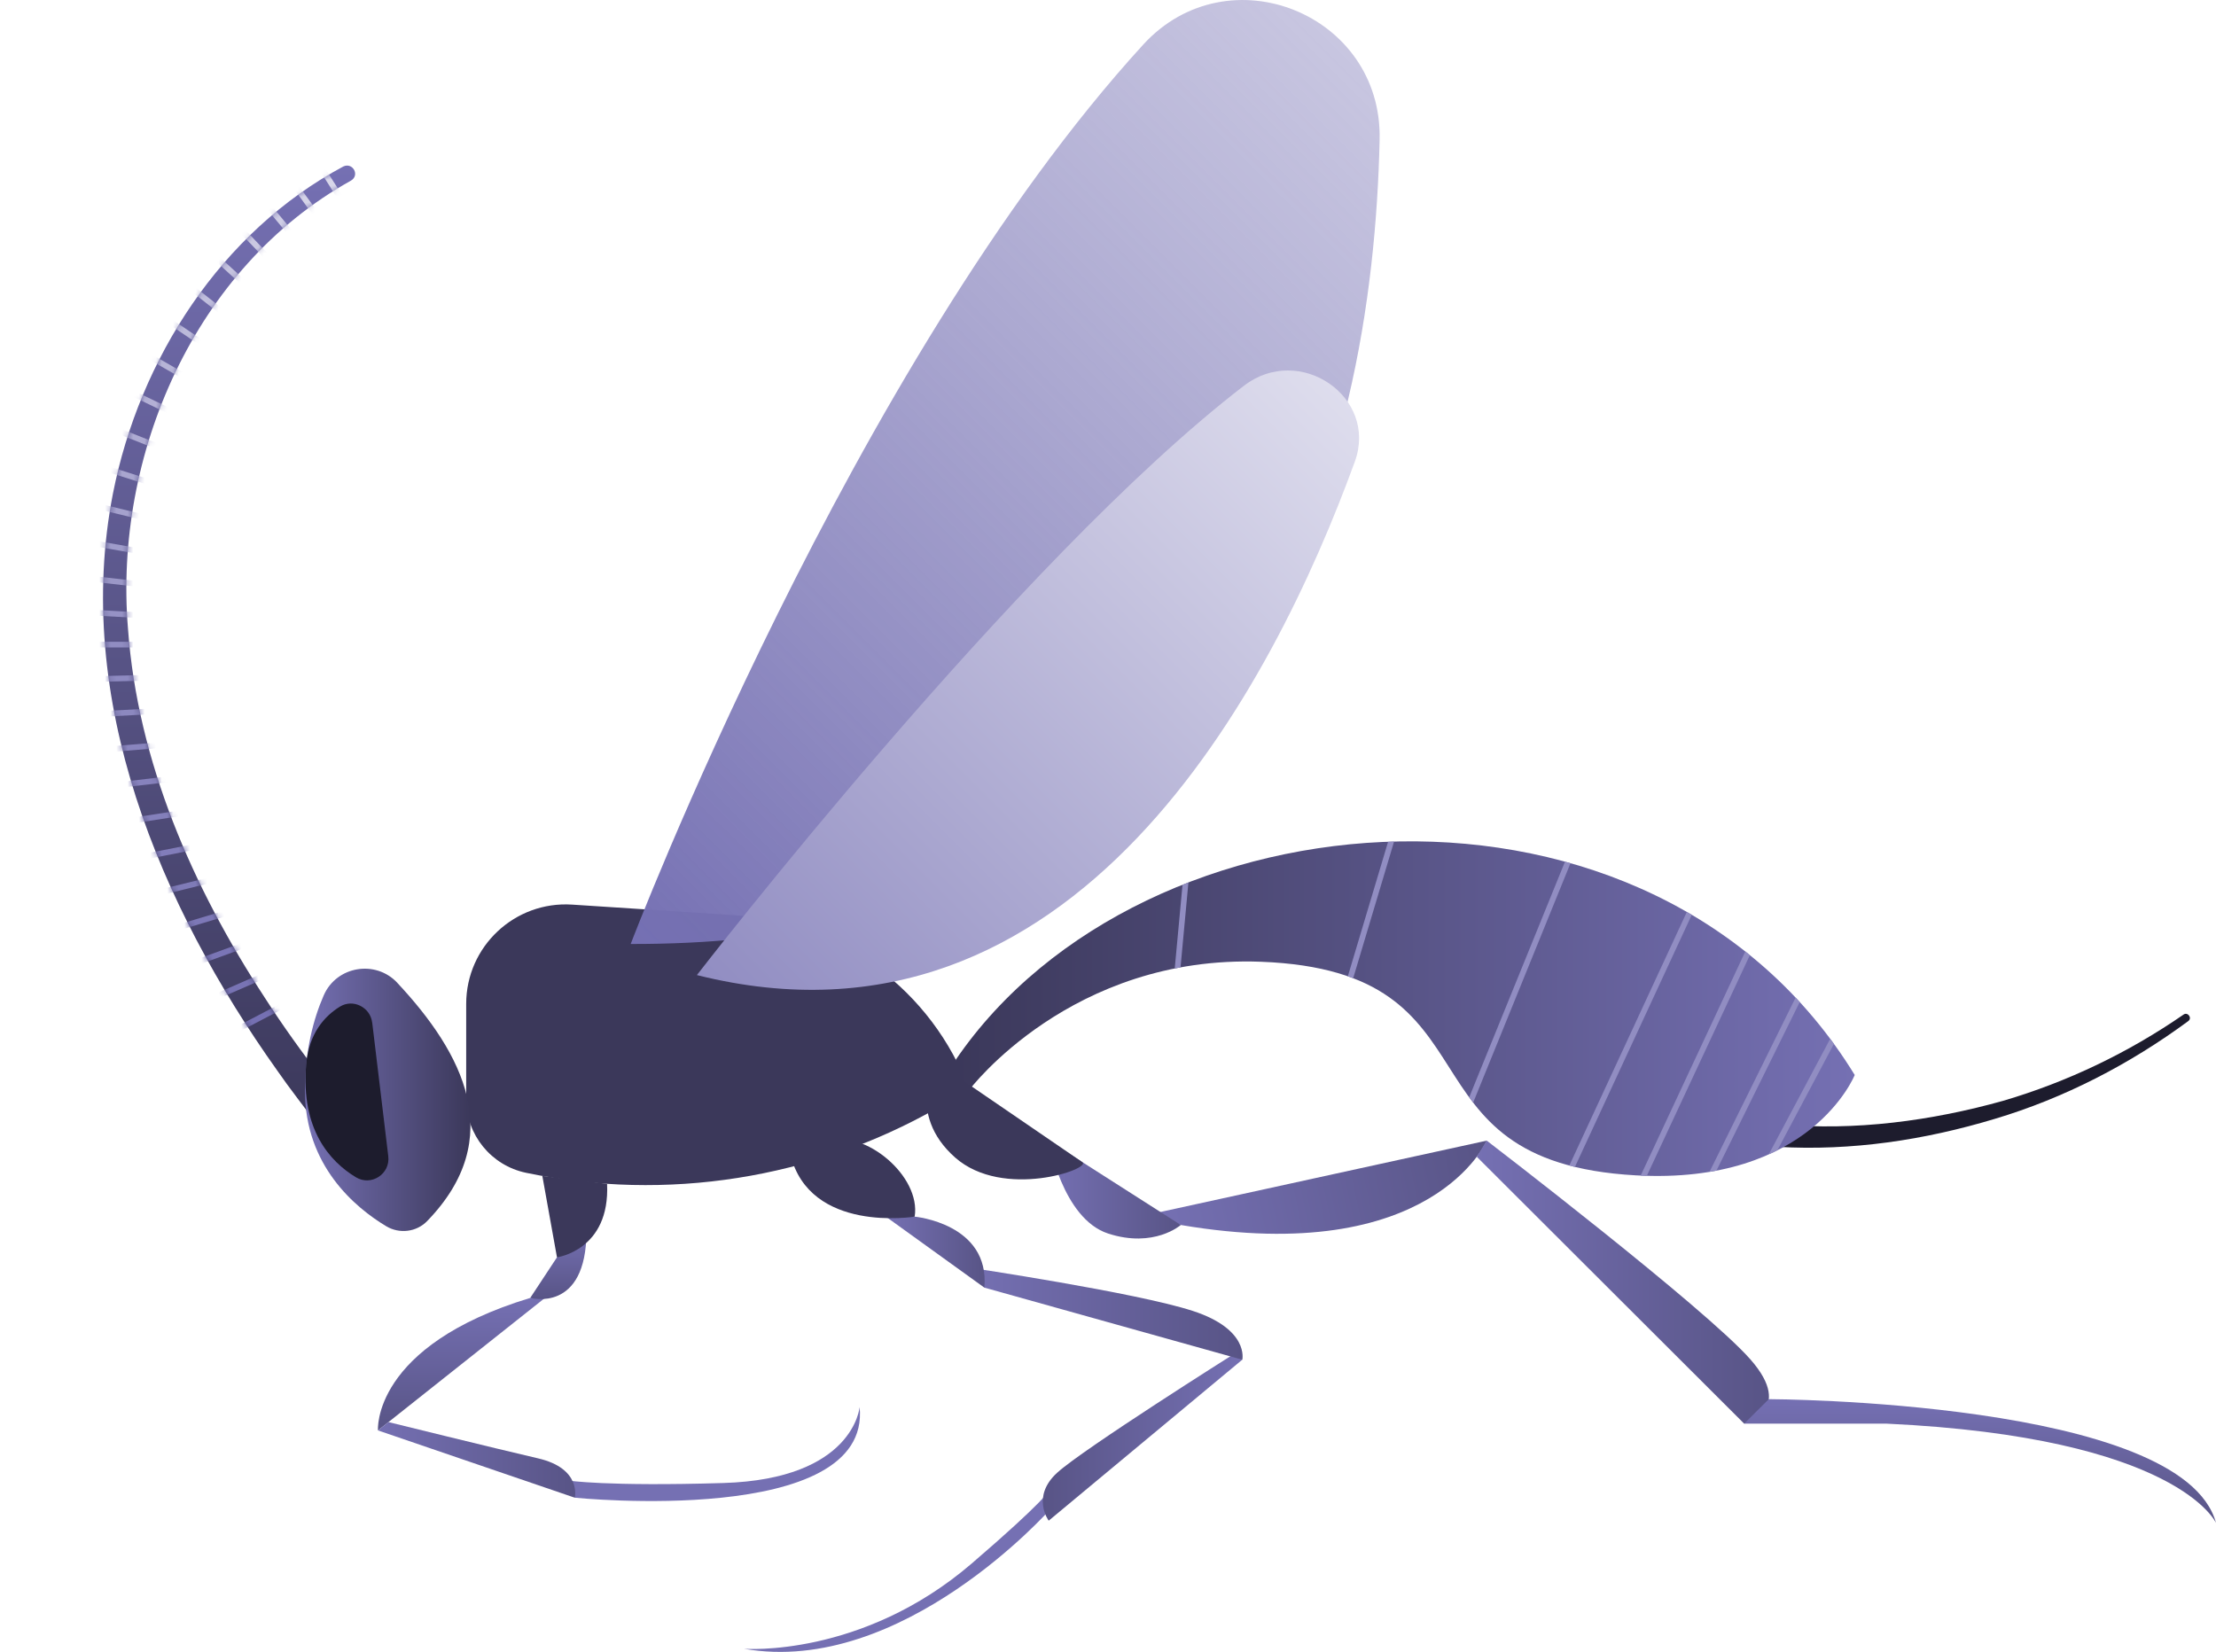 <?xml version="1.0" encoding="UTF-8"?>
<svg id="Vrstva_2" data-name="Vrstva 2" xmlns="http://www.w3.org/2000/svg" xmlns:xlink="http://www.w3.org/1999/xlink" viewBox="0 0 390.54 291.18">
  <defs>
    <style>
      .cls-1 {
        mask: url(#mask);
      }

      .cls-2 {
        stroke: #9692c5;
      }

      .cls-2, .cls-3, .cls-4, .cls-5, .cls-6, .cls-7, .cls-8, .cls-9, .cls-10, .cls-11, .cls-12, .cls-13, .cls-14, .cls-15, .cls-16, .cls-17, .cls-18, .cls-19, .cls-20, .cls-21, .cls-22, .cls-23, .cls-24, .cls-25, .cls-26, .cls-27, .cls-28 {
        fill: none;
        stroke-miterlimit: 10;
      }

      .cls-3 {
        stroke: #9b97c7;
      }

      .cls-4 {
        stroke: #bcbada;
      }

      .cls-5 {
        stroke: #9f9cca;
      }

      .cls-6 {
        stroke: #8c88bf;
      }

      .cls-7 {
        stroke: #c6c4df;
      }

      .cls-8 {
        stroke: #7570b3;
      }

      .cls-9 {
        stroke: #7f7bb8;
      }

      .cls-10 {
        stroke: #a4a1cd;
      }

      .cls-29 {
        fill: #3b385a;
      }

      .cls-30 {
        fill: #3b385a;
      }

      .cls-31 {
        fill: url(#Nepojmenovaný_přechod_119);
      }

      .cls-32 {
        fill: url(#Nepojmenovaný_přechod_125);
      }

      .cls-33 {
        fill: url(#Nepojmenovaný_přechod_121);
      }

      .cls-34 {
        fill: url(#Nepojmenovaný_přechod_172);
      }

      .cls-35 {
        fill: url(#Nepojmenovaný_přechod_167);
      }

      .cls-36 {
        fill: url(#Nepojmenovaný_přechod_169);
      }

      .cls-37 {
        fill: url(#Nepojmenovaný_přechod_164);
      }

      .cls-38 {
        fill: url(#Nepojmenovaný_přechod_132);
      }

      .cls-11 {
        stroke: #7a75b6;
      }

      .cls-39 {
        fill: url(#Nepojmenovaný_přechod_56);
      }

      .cls-12 {
        stroke: #d9d8ea;
      }

      .cls-13 {
        stroke: #cbc9e2;
      }

      .cls-14 {
        stroke: #8480bb;
      }

      .cls-15 {
        stroke: #a9a6cf;
      }

      .cls-16 {
        stroke: #918dc2;
      }

      .cls-17 {
        stroke: #cfcee5;
      }

      .cls-18 {
        stroke: #b3b0d5;
      }

      .cls-40 {
        fill: #fff;
      }

      .cls-19 {
        stroke: #8782bd;
      }

      .cls-41 {
        fill: url(#Nepojmenovaný_přechod_169-2);
      }

      .cls-42 {
        fill: url(#Nepojmenovaný_přechod_167-3);
      }

      .cls-43 {
        fill: url(#Nepojmenovaný_přechod_167-4);
      }

      .cls-44 {
        fill: url(#Nepojmenovaný_přechod_167-2);
      }

      .cls-45 {
        fill: url(#Nepojmenovaný_přechod_172-2);
      }

      .cls-46 {
        fill: url(#Nepojmenovaný_přechod_125-2);
      }

      .cls-20 {
        stroke: #8e8ac1;
      }

      .cls-21 {
        stroke: #d4d3e7;
      }

      .cls-22 {
        stroke: #8985be;
      }

      .cls-47 {
        fill: #7570b3;
      }

      .cls-23 {
        stroke: #c1bfdd;
      }

      .cls-24 {
        stroke: #7873b4;
      }

      .cls-25 {
        stroke: #b7b5d7;
      }

      .cls-26 {
        stroke: #827dba;
      }

      .cls-27 {
        stroke: #7d78b7;
      }

      .cls-28 {
        stroke: #aeabd2;
      }

      .cls-48 {
        clip-path: url(#clippath);
      }

      .cls-49 {
        fill: #1d1c2d;
      }
    </style>
    <linearGradient id="Nepojmenovaný_přechod_125" data-name="Nepojmenovaný přechod 125" x1="168.33" y1="177.79" x2="326.87" y2="177.79" gradientUnits="userSpaceOnUse">
      <stop offset="0" stop-color="#3b385a"/>
      <stop offset="1" stop-color="#7570b3"/>
    </linearGradient>
    <clipPath id="clippath">
      <path class="cls-32" d="M170.82,192.11c-3.29-1.65-2.37-5.33-2.37-5.33,32.91-48.19,122.86-55.29,158.42,2.7,0,0-7.72,19.42-38.59,17.69-43.25-2.42-22.56-36-66.07-37.65-33.44-1.26-51.39,22.59-51.39,22.59Z"/>
    </clipPath>
    <linearGradient id="Nepojmenovaný_přechod_167" data-name="Nepojmenovaný přechod 167" x1="205.11" y1="217.85" x2="262.59" y2="206.12" gradientUnits="userSpaceOnUse">
      <stop offset="0" stop-color="#7570b3"/>
      <stop offset="1" stop-color="#585486"/>
    </linearGradient>
    <linearGradient id="Nepojmenovaný_přechod_121" data-name="Nepojmenovaný přechod 121" x1="109.17" y1="164.41" x2="251.35" y2="22.23" gradientUnits="userSpaceOnUse">
      <stop offset="0" stop-color="#7570b3"/>
      <stop offset="1" stop-color="#918dc2" stop-opacity=".5"/>
    </linearGradient>
    <linearGradient id="Nepojmenovaný_přechod_125-2" data-name="Nepojmenovaný přechod 125" x1="40.36" y1="199.52" x2="40.36" y2="29.19" xlink:href="#Nepojmenovaný_přechod_125"/>
    <linearGradient id="Nepojmenovaný_přechod_169" data-name="Nepojmenovaný přechod 169" x1="184.82" y1="209.68" x2="208.09" y2="209.68" gradientUnits="userSpaceOnUse">
      <stop offset="0" stop-color="#7570b3"/>
      <stop offset="1" stop-color="#585486"/>
    </linearGradient>
    <linearGradient id="Nepojmenovaný_přechod_119" data-name="Nepojmenovaný přechod 119" x1="133.63" y1="182.68" x2="241.64" y2="74.67" gradientUnits="userSpaceOnUse">
      <stop offset="0" stop-color="#918dc2"/>
      <stop offset="1" stop-color="#dedded"/>
    </linearGradient>
    <linearGradient id="Nepojmenovaný_přechod_56" data-name="Nepojmenovaný přechod 56" x1="53.74" y1="193.86" x2="82.91" y2="193.86" gradientUnits="userSpaceOnUse">
      <stop offset="0" stop-color="#7570b3"/>
      <stop offset="1" stop-color="#3b385a"/>
    </linearGradient>
    <linearGradient id="Nepojmenovaný_přechod_167-2" data-name="Nepojmenovaný přechod 167" x1="260.26" y1="225.99" x2="311.76" y2="225.99" xlink:href="#Nepojmenovaný_přechod_167"/>
    <linearGradient id="Nepojmenovaný_přechod_132" data-name="Nepojmenovaný přechod 132" x1="348.96" y1="268.44" x2="348.96" y2="246.62" gradientUnits="userSpaceOnUse">
      <stop offset="0" stop-color="#585486"/>
      <stop offset="1" stop-color="#7570b3"/>
    </linearGradient>
    <mask id="mask" x="0" y="18.19" width="63.82" height="181.33" maskUnits="userSpaceOnUse">
      <path class="cls-40" d="M61.81,31.86c-27.47,15.31-41.81,48.28-39.25,79,1.69,23.38,11.39,45.56,24.12,65.02,3.17,4.93,6.6,9.71,10.2,14.34,0,0,3.6,4.64,3.6,4.64,1.03,1.23.84,3.09-.43,4.07-1.25.97-3.05.73-4-.54-2.17-2.92-5.14-6.71-7.16-9.65-20.74-29.12-36.07-65.52-28.98-101.78,4.67-23.69,19.04-46.07,40.6-57.62,1.65-.78,2.97,1.56,1.32,2.51h0Z"/>
    </mask>
    <linearGradient id="Nepojmenovaný_přechod_172" data-name="Nepojmenovaný přechod 172" x1="81.45" y1="252.13" x2="81.45" y2="228.58" gradientUnits="userSpaceOnUse">
      <stop offset="0" stop-color="#585486"/>
      <stop offset="1" stop-color="#7570b3"/>
    </linearGradient>
    <linearGradient id="Nepojmenovaný_přechod_167-3" data-name="Nepojmenovaný přechod 167" x1="66.61" y1="257.33" x2="101.38" y2="257.33" xlink:href="#Nepojmenovaný_přechod_167"/>
    <linearGradient id="Nepojmenovaný_přechod_172-2" data-name="Nepojmenovaný přechod 172" x1="98.41" y1="228.98" x2="98.41" y2="216.97" xlink:href="#Nepojmenovaný_přechod_172"/>
    <linearGradient id="Nepojmenovaný_přechod_164" data-name="Nepojmenovaný přechod 164" x1="183.78" y1="253.29" x2="218.94" y2="253.29" gradientUnits="userSpaceOnUse">
      <stop offset="0" stop-color="#585486"/>
      <stop offset="1" stop-color="#7570b3"/>
    </linearGradient>
    <linearGradient id="Nepojmenovaný_přechod_167-4" data-name="Nepojmenovaný přechod 167" x1="170.82" y1="231.54" x2="218.99" y2="231.54" xlink:href="#Nepojmenovaný_přechod_167"/>
    <linearGradient id="Nepojmenovaný_přechod_169-2" data-name="Nepojmenovaný přechod 169" x1="156.12" y1="220.7" x2="173.53" y2="220.7" xlink:href="#Nepojmenovaný_přechod_169"/>
  </defs>
  <g id="Vrstva_1-2" data-name="Vrstva 1">
    <g>
      <path class="cls-49" d="M313.79,198.17c13.08,1.21,26.64-.61,39.28-4.15,11.33-3.34,22.04-8.48,31.77-15.2.72-.49,1.57.62.8,1.17-10.29,7.59-21.83,13.57-34.1,17.23-12.37,3.73-25.19,5.67-38.2,4.93-2.73-.26-2.31-4.31.45-3.97h0Z"/>
      <path class="cls-30" d="M82.16,193.76v-16.81c0-10.13,8.57-18.16,18.68-17.5l28.58,1.86c18.66,1.22,34.87,13.28,41.4,30.8h0s-5.63,3.2-5.63,3.2c-21.97,12.49-47.73,16.55-72.48,11.41h0c-6.14-1.28-10.55-6.69-10.55-12.97Z"/>
      <g>
        <path class="cls-32" d="M170.82,192.11c-3.29-1.65-2.37-5.33-2.37-5.33,32.91-48.19,122.86-55.29,158.42,2.7,0,0-7.72,19.42-38.59,17.69-43.25-2.42-22.56-36-66.07-37.65-33.44-1.26-51.39,22.59-51.39,22.59Z"/>
        <g class="cls-48">
          <g>
            <line class="cls-16" x1="209.6" y1="148.44" x2="206.96" y2="176.89"/>
            <line class="cls-16" x1="248.85" y1="136.02" x2="234.45" y2="184.15"/>
            <line class="cls-16" x1="277.23" y1="149.71" x2="258.16" y2="196.63"/>
            <line class="cls-16" x1="298.45" y1="159.41" x2="274.23" y2="211.69"/>
            <line class="cls-16" x1="310.49" y1="162.67" x2="282.34" y2="222.98"/>
            <line class="cls-16" x1="320.42" y1="168.93" x2="292.42" y2="225.62"/>
            <line class="cls-16" x1="327.33" y1="175.17" x2="301.92" y2="222.98"/>
          </g>
        </g>
      </g>
      <path class="cls-35" d="M203.35,213.88l58.67-12.83s-9.49,22.42-53.93,14.87l-4.74-2.04Z"/>
      <path class="cls-33" d="M111.15,166.39S150.11,64.09,201.47,7.87c14.96-16.37,42.16-5.45,41.67,16.72-1.22,56.02-21.15,142.04-131.99,141.8Z"/>
      <path class="cls-46" d="M61.81,31.86c-27.47,15.31-41.81,48.28-39.25,79,1.69,23.38,11.39,45.56,24.12,65.02,3.17,4.93,6.6,9.71,10.2,14.34,0,0,3.6,4.64,3.6,4.64,1.03,1.23.84,3.09-.43,4.07-1.25.97-3.05.73-4-.54-2.17-2.92-5.14-6.71-7.16-9.65-20.74-29.12-36.07-65.52-28.98-101.78,4.67-23.69,19.04-46.07,40.6-57.62,1.65-.78,2.97,1.56,1.32,2.51h0Z"/>
      <path class="cls-36" d="M184.82,201.05l23.28,14.87s-4.71,4.14-12.8,1.51-10.48-16.38-10.48-16.38Z"/>
      <path class="cls-31" d="M122.82,171.87s56.55-73.26,96.41-103.88c9.8-7.53,23.69,1.97,19.54,13.38-14.36,39.45-49.26,107.22-115.95,90.5Z"/>
      <path class="cls-39" d="M70.01,173.23c11.59,12.4,19.47,27.37,5.27,42-1.89,1.95-4.91,2.3-7.23.9-5.4-3.25-14.3-10.61-14.3-23.84,0-7.15,1.5-12.72,3.3-16.84,2.25-5.17,9.12-6.33,12.97-2.22Z"/>
      <path class="cls-49" d="M65.6,180.26l2.83,23.54c.38,3.12-3,5.34-5.7,3.71-4.56-2.75-9.72-8.4-8.78-19.79.46-5.59,3.28-8.64,5.96-10.29,2.32-1.43,5.36.11,5.68,2.82Z"/>
      <path class="cls-29" d="M164.83,187.11l25.9,17.72c1.82,1.16-13.92,6.68-22.4-.8-8.77-7.74-3.51-16.92-3.51-16.92Z"/>
      <path class="cls-44" d="M262.02,201.05l-1.76,2.84,47.12,47.04s9.04-2.26,1.13-11.29-46.49-38.59-46.49-38.59Z"/>
      <path class="cls-38" d="M307.39,250.93l4.34-4.31s72.98.17,78.81,21.82c0,0-6.64-15.11-58.16-17.51"/>
      <g class="cls-1">
        <g>
          <line class="cls-8" x1="36.69" y1="184.15" x2="50.54" y2="176.89"/>
          <line class="cls-24" x1="33.35" y1="177.74" x2="48.44" y2="171.14"/>
          <line class="cls-11" x1="30.02" y1="171.33" x2="46.33" y2="165.39"/>
          <line class="cls-27" x1="26.68" y1="164.91" x2="44.23" y2="159.64"/>
          <line class="cls-9" x1="23.35" y1="158.5" x2="42.12" y2="153.88"/>
          <line class="cls-26" x1="20.01" y1="152.09" x2="40.02" y2="148.13"/>
          <line class="cls-14" x1="16.68" y1="145.68" x2="37.91" y2="142.38"/>
          <line class="cls-19" x1="13.34" y1="139.26" x2="35.81" y2="136.63"/>
          <line class="cls-22" x1="10.01" y1="132.85" x2="33.7" y2="130.87"/>
          <line class="cls-6" x1="6.67" y1="126.44" x2="31.6" y2="125.12"/>
          <line class="cls-20" x1="3.34" y1="120.03" x2="29.49" y2="119.37"/>
          <line class="cls-16" y1="113.62" x2="27.39" y2="113.62"/>
          <line class="cls-2" x1="3.3" y1="107.27" x2="29.79" y2="108.72"/>
          <line class="cls-3" x1="6.61" y1="100.93" x2="32.19" y2="103.83"/>
          <line class="cls-5" x1="9.91" y1="94.59" x2="34.59" y2="98.93"/>
          <line class="cls-10" x1="13.22" y1="88.24" x2="36.99" y2="94.04"/>
          <line class="cls-15" x1="16.52" y1="81.9" x2="39.39" y2="89.15"/>
          <line class="cls-28" x1="19.83" y1="75.55" x2="41.79" y2="84.25"/>
          <line class="cls-18" x1="23.13" y1="69.21" x2="44.19" y2="79.36"/>
          <line class="cls-25" x1="26.43" y1="62.87" x2="46.59" y2="74.46"/>
          <line class="cls-4" x1="29.74" y1="56.52" x2="49" y2="69.57"/>
          <line class="cls-23" x1="33.04" y1="50.18" x2="51.4" y2="64.67"/>
          <line class="cls-7" x1="36.35" y1="43.84" x2="53.8" y2="59.78"/>
          <line class="cls-13" x1="39.65" y1="37.49" x2="56.2" y2="54.89"/>
          <line class="cls-17" x1="42.96" y1="31.15" x2="58.6" y2="49.99"/>
          <line class="cls-21" x1="46.26" y1="24.81" x2="61" y2="45.1"/>
          <line class="cls-12" x1="49.56" y1="18.46" x2="63.4" y2="40.2"/>
        </g>
      </g>
      <path class="cls-47" d="M101.3,263.99s52.32,5.32,50.2-16c0,0-.98,12.71-24.01,13.41-20.59.63-27.38-.44-27.38-.44l1.18,3.02Z"/>
      <path class="cls-34" d="M96.29,228.58l-29.68,23.55s-1.13-14.87,26.85-23.36l2.83-.18Z"/>
      <path class="cls-42" d="M66.61,252.13l34.69,11.86s1.26-5.14-6.45-6.93c-7.72-1.79-26.39-6.4-26.39-6.4l-1.85,1.47Z"/>
      <path class="cls-47" d="M185.06,266.06s-26.07,29.46-53.93,24.56c0,0,20.74,1.62,40.13-15.04,12.93-11.11,13.8-13.01,13.8-13.01v3.48Z"/>
      <path class="cls-45" d="M98.16,221.62l-4.71,7.15s9.91,2.78,9.91-11.79l-5.2,4.64Z"/>
      <path class="cls-37" d="M218.94,239.66l-34.12,28.38s-3.15-4.24,1.51-8.47,31.34-21.04,31.34-21.04l1.27,1.13Z"/>
      <path class="cls-43" d="M173.48,226.96l45.46,12.71s1.27-5.36-8.75-8.61-39.36-7.62-39.36-7.62l2.66,3.53Z"/>
      <path class="cls-29" d="M95.58,207.28l2.58,14.34s9.38-1.24,8.83-12.95l-11.41-1.39Z"/>
      <path class="cls-41" d="M161.2,214.45s13.27,1.22,12.28,12.51l-17.36-12.51h5.08Z"/>
      <path class="cls-29" d="M145.69,201.05c6.77-2.02,16.64,6.25,15.51,13.4,0,0-18.52,3.03-21.91-10.99l6.4-2.4Z"/>
    </g>
  </g>
</svg>